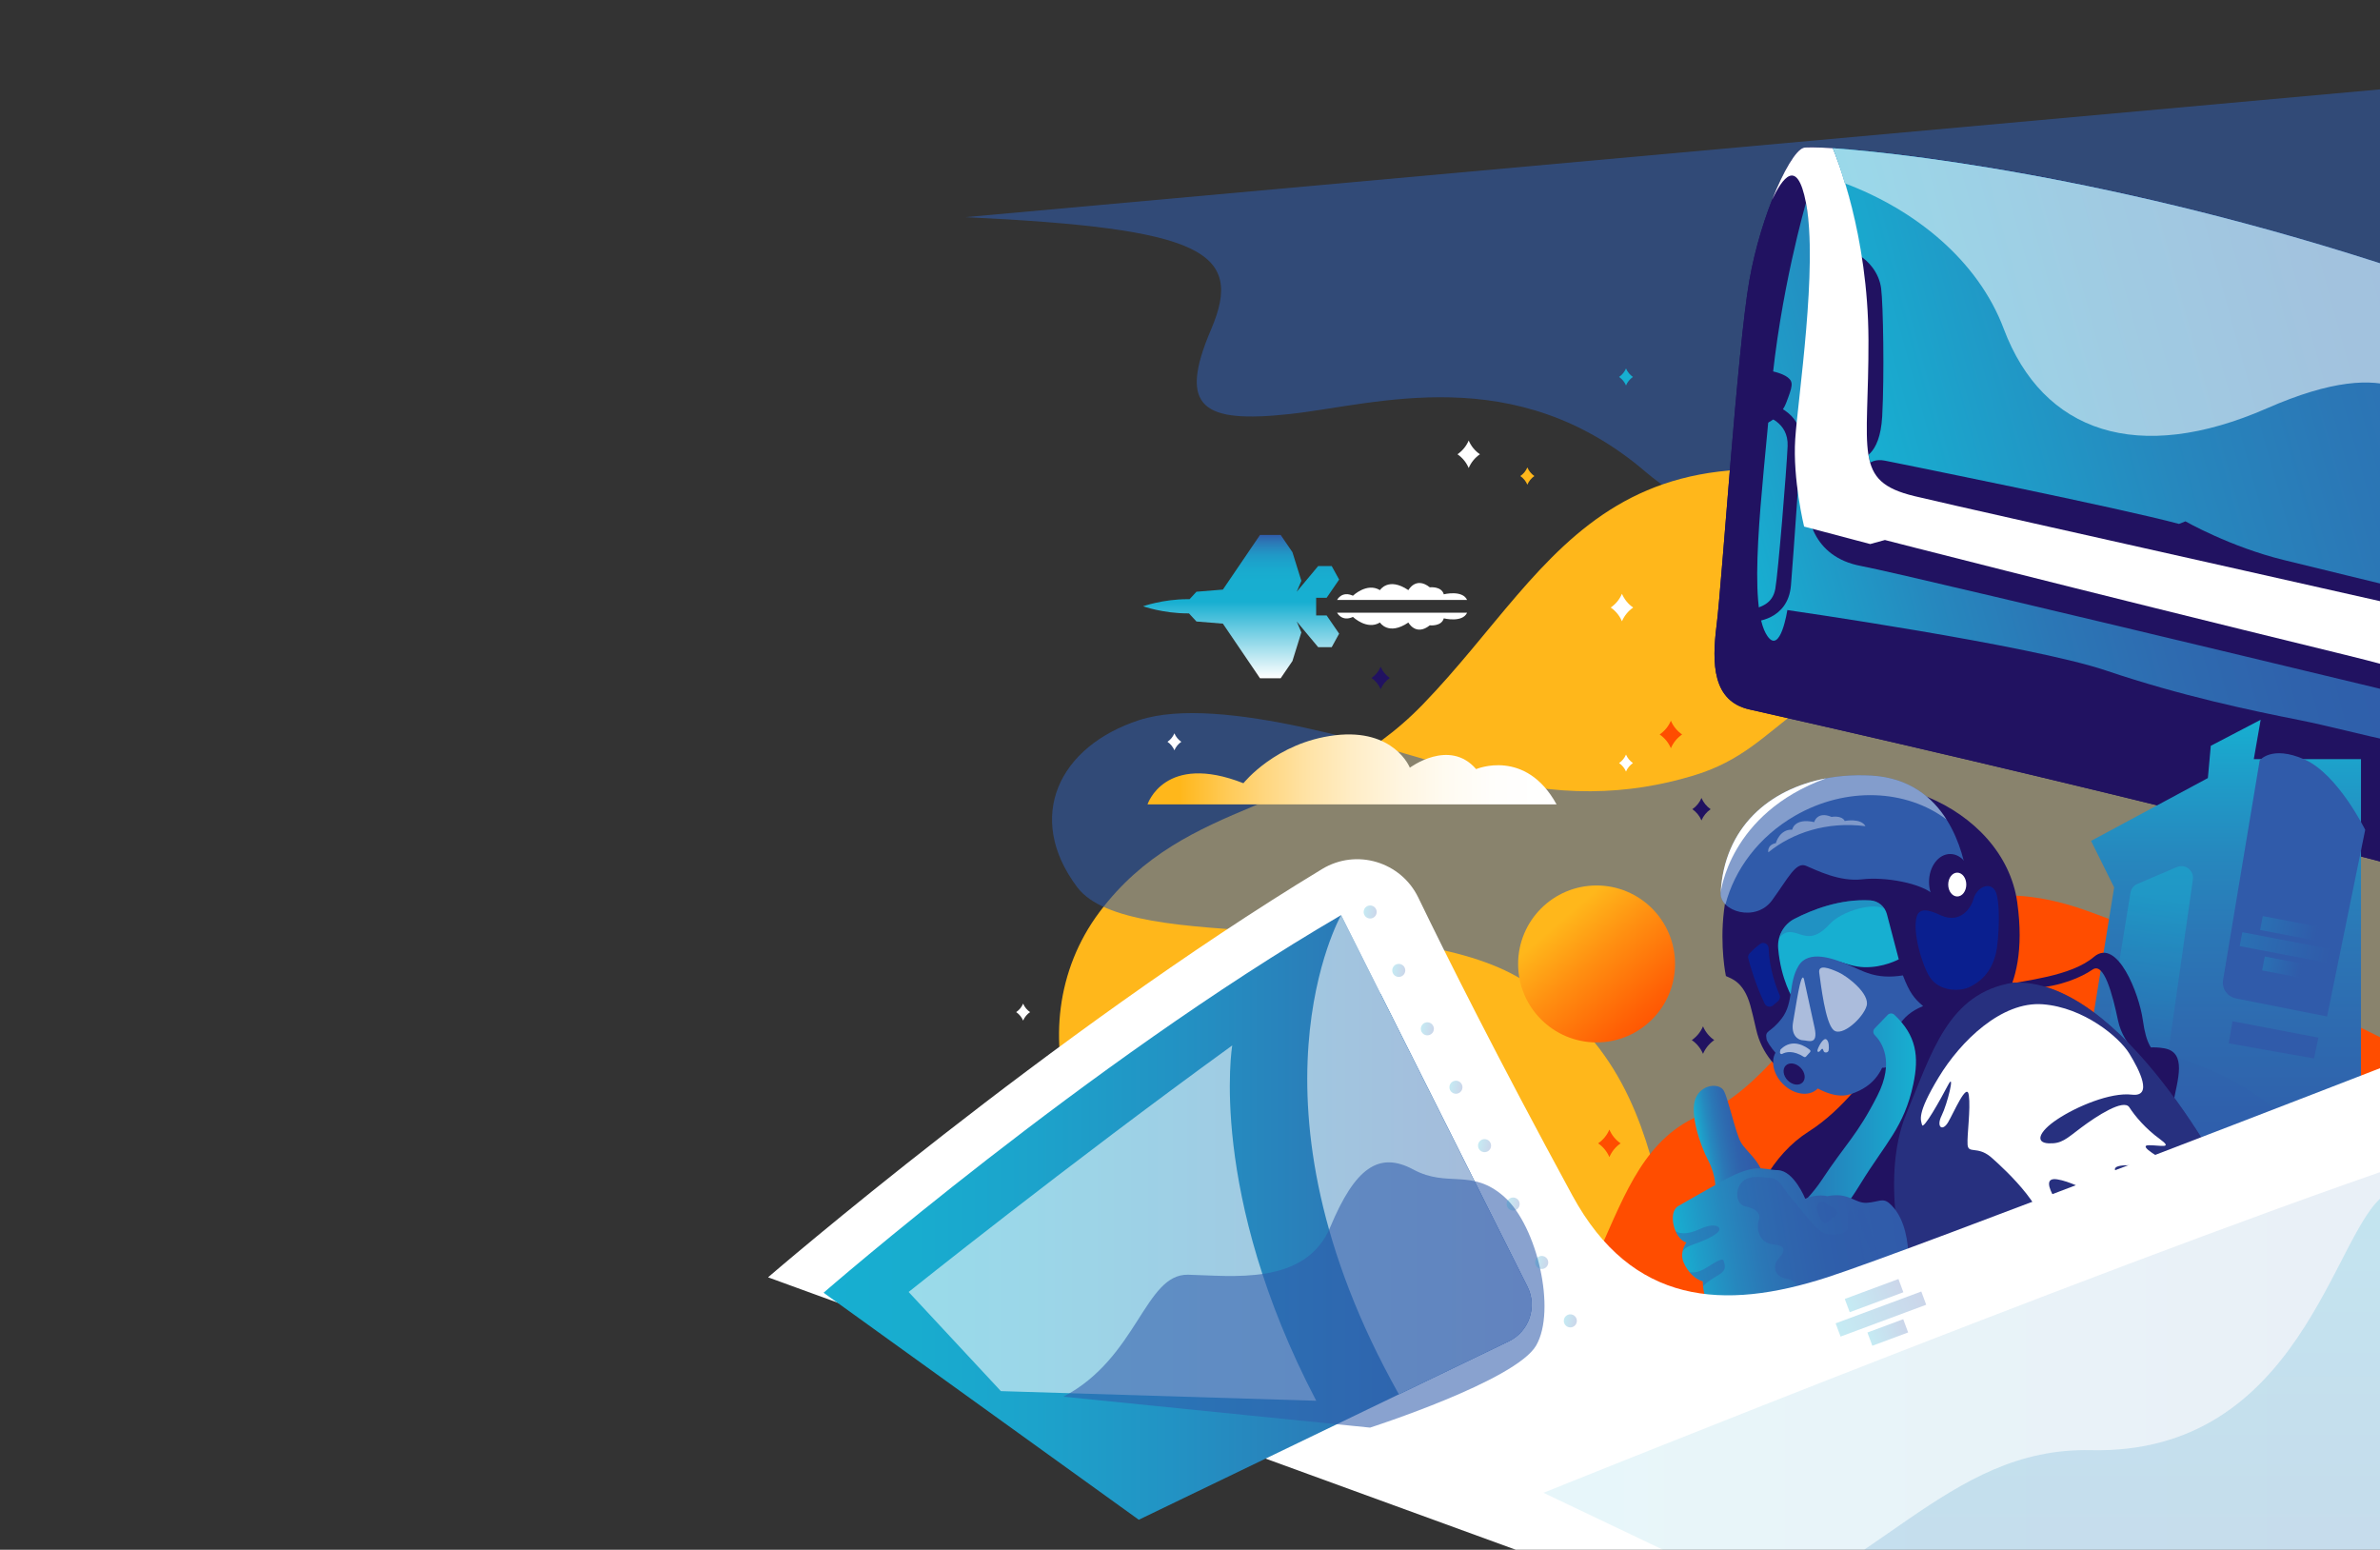 <?xml version="1.0" encoding="utf-8"?>
<!-- Generator: Adobe Illustrator 23.0.1, SVG Export Plug-In . SVG Version: 6.00 Build 0)  -->
<svg version="1.1" id="Layer_1" xmlns="http://www.w3.org/2000/svg" xmlns:xlink="http://www.w3.org/1999/xlink" x="0px" y="0px"
	 viewBox="0 0 1554 1011.81" style="enable-background:new 0 0 1554 1011.81;" xml:space="preserve">
<rect x="0" y="0" width="1554" height="1011.81" fill="#333333" stroke="none"/>
<style type="text/css">
	.st0{display:none;fill:url(#SVGID_1_);}
	.st1{opacity:0.57;fill:#305BAA;}
	.st2{fill:#FFB71B;}
	.st3{fill:url(#SVGID_2_);}
	.st4{fill:#FF4D00;}
	.st5{fill:#FFFFFF;}
	.st6{fill:#211261;}
	.st7{fill:url(#SVGID_3_);}
	.st8{fill:url(#SVGID_4_);}
	.st9{fill:url(#SVGID_5_);}
	.st10{opacity:0.56;fill:#FFFFFF;}
	.st11{fill:url(#SVGID_6_);}
	.st12{fill:#17AFD1;}
	.st13{fill:#305BAA;}
	.st14{opacity:0.5;fill:url(#SVGID_7_);}
	.st15{opacity:0.13;fill:#305BAA;}
	.st16{fill:#0A1F8F;}
	.st17{opacity:0.35;}
	.st18{opacity:0.59;fill:#FFFFFF;}
	.st19{opacity:0.4;}
	.st20{opacity:0.38;}
	.st21{fill:url(#SVGID_8_);}
	.st22{opacity:0.42;}
	.st23{fill:url(#SVGID_9_);}
	.st24{fill:url(#SVGID_10_);}
	.st25{opacity:0.42;fill:#305BAA;}
	.st26{fill:url(#SVGID_11_);}
	.st27{fill:url(#SVGID_12_);}
	.st28{opacity:0.1;fill:url(#SVGID_13_);}
	.st29{opacity:0.18;fill:url(#SVGID_14_);}
	.st30{fill:url(#SVGID_15_);}
	.st31{fill:url(#SVGID_16_);}
	.st32{opacity:0.25;}
	.st33{fill:url(#SVGID_17_);}
	.st34{fill:url(#SVGID_18_);}
	.st35{fill:url(#SVGID_19_);}
	.st36{fill:url(#SVGID_20_);}
	.st37{fill:url(#SVGID_21_);}
	.st38{fill:url(#SVGID_22_);}
	.st39{opacity:0.25;fill:url(#SVGID_23_);}
	.st40{opacity:0.25;fill:url(#SVGID_24_);}
	.st41{opacity:0.25;fill:url(#SVGID_25_);}
	.st42{opacity:0.25;fill:url(#SVGID_26_);}
	.st43{opacity:0.25;fill:url(#SVGID_27_);}
	.st44{opacity:0.25;fill:url(#SVGID_28_);}
	.st45{opacity:0.25;fill:url(#SVGID_29_);}
	.st46{opacity:0.25;fill:url(#SVGID_30_);}
</style>
<g>
	<linearGradient id="SVGID_1_" gradientUnits="userSpaceOnUse" x1="776.813" y1="1101.45" x2="776.813" y2="157.921">
		<stop  offset="0" style="stop-color:#17AFD1"/>
		<stop  offset="0.129" style="stop-color:#18ACCF"/>
		<stop  offset="0.297" style="stop-color:#1CA3CB"/>
		<stop  offset="0.488" style="stop-color:#2293C4"/>
		<stop  offset="0.696" style="stop-color:#2A7EB9"/>
		<stop  offset="0.915" style="stop-color:#2F66AD"/>
		<stop  offset="1" style="stop-color:#305BAA"/>
	</linearGradient>
	<path class="st0" d="M1496.81,157.92h-1440v666.1c0,0,712.2-89.17,1437.49,277.43L1496.81,157.92z"/>
	<path class="st1" d="M630.35,141.77c154.24,7.34,182.39,22.03,160.36,73.45s-4.9,61.21,51.41,55.09s146.89-35.5,232.58,37.95
		s473.73,194.63,543.51,48.96c69.77-145.67-52.64-299.91-52.64-299.91L630.35,141.77z"/>
	<path class="st2" d="M1053.83,976.84c-89.66-80.82-166.7-141.44-260.15-165.44s-132.6-140.18-75.77-215.95
		S859.39,531.82,929,459.92c91-94,123.57-211.76,369.83-120.83s335.92,250.05,335.92,250.05l-2.53,197.01l-214.69,170.49
		L1053.83,976.84z"/>
	<path class="st1" d="M1105.36,506.47c-41.66,12.5-88.4,14.97-144-1.43s-164.67-52.04-217.42-34.93
		c-52.75,17.11-74.85,63.44-40.63,109.07c34.22,45.62,212.41,12.21,290.85,60.59c126.28,77.89,62.51,215.89,160.63,260.21
		c81.91,36.99,401.84-49,488.81-38.31s-64.88-197.66-74.15-258.25c-9.27-60.59-110.49-230.26-258.77-196.75
		S1169.51,487.22,1105.36,506.47z"/>
	<linearGradient id="SVGID_2_" gradientUnits="userSpaceOnUse" x1="749.264" y1="502.318" x2="1016.338" y2="502.318">
		<stop  offset="0.079" style="stop-color:#FFB71B"/>
		<stop  offset="0.181" style="stop-color:#FFC850"/>
		<stop  offset="0.284" style="stop-color:#FFD67E"/>
		<stop  offset="0.391" style="stop-color:#FFE3A6"/>
		<stop  offset="0.501" style="stop-color:#FFEDC6"/>
		<stop  offset="0.613" style="stop-color:#FFF5DF"/>
		<stop  offset="0.731" style="stop-color:#FFFBF1"/>
		<stop  offset="0.855" style="stop-color:#FFFEFC"/>
		<stop  offset="1" style="stop-color:#FFFFFF"/>
	</linearGradient>
	<path class="st3" d="M1016.34,525.16H749.26c0,0,11.05-34.07,62.62-13.81c0,0,21.18-26.71,59.86-31.31
		c38.68-4.6,48.81,21.18,48.81,21.18s25.79-19.34,43.28,0.92C963.84,502.13,996.08,488.32,1016.34,525.16z"/>
	<path class="st4" d="M954.25,915.68c104.91-43.2,83.31-158.9,157.36-188.21c74.05-29.31,111.08-183.59,251.47-132.68
		s242.21,109.53,242.21,109.53L954.25,915.68z"/>
	<path class="st5" d="M957.92,391.67h-84.87c0,0,3.04-6.08,10.34-2.74c0,0,9.13-8.82,17.64-3.65c0,0,5.48-8.82,18.56,0
		c0,0,4.87-9.13,13.99-1.83c0,0,7.6-0.91,9.13,4.56C942.71,388.02,954.87,384.98,957.92,391.67z"/>
	<path class="st5" d="M957.92,400.04h-84.87c0,0,3.04,6.08,10.34,2.74c0,0,9.13,8.82,17.64,3.65c0,0,5.48,8.82,18.56,0
		c0,0,4.87,9.13,13.99,1.83c0,0,7.6,0.91,9.13-4.56C942.71,403.7,954.87,406.74,957.92,400.04z"/>
	<g>
		<g>
			<path class="st6" d="M1142.29,463.19c-24.01-5.43-24.71-29.54-21.41-55.36s13.61-181.19,21.36-224.82
				c7.75-43.64,26.74-84.13,35.42-86.51s191.27,8.76,426.98,92.51s537.95,285.19,537.95,285.19l-220.91,193.42
				C1921.67,667.63,1689.92,586.95,1142.29,463.19z"/>
			<path class="st6" d="M1221.27,321.89c-30.99-7.06-15.25-57.99-13.93-116.72c1.09-48.55-9.55-83.48-10.6-108.41
				c-12.96-0.88-17.46-0.7-19.08-0.26c-8.69,2.38-27.67,42.87-35.42,86.51c-7.75,43.64-18.06,199.01-21.36,224.82
				c-3.3,25.81-2.6,49.93,21.41,55.35c547.63,123.76,779.39,204.44,779.39,204.44l163.89-143.5
				c-71.75-19.61-187.6-52.42-340.57-88.24C1613.33,405.07,1252.26,328.95,1221.27,321.89z"/>
			
				<linearGradient id="SVGID_3_" gradientUnits="userSpaceOnUse" x1="627.576" y1="-195.899" x2="1470.573" y2="-195.899" gradientTransform="matrix(0.964 -0.265 0.265 0.964 699.351 771.9)">
				<stop  offset="0" style="stop-color:#17AFD1"/>
				<stop  offset="0.089" style="stop-color:#1E9EC9"/>
				<stop  offset="0.222" style="stop-color:#2688BE"/>
				<stop  offset="0.36" style="stop-color:#2B77B6"/>
				<stop  offset="0.502" style="stop-color:#2E6BB0"/>
				<stop  offset="0.651" style="stop-color:#2F62AC"/>
				<stop  offset="0.811" style="stop-color:#305DAA"/>
				<stop  offset="1" style="stop-color:#305BAA"/>
			</linearGradient>
			<path class="st7" d="M1604.64,189.02c-191.71-68.11-351.45-88.41-407.9-92.25c7.58,18.04,20.38,63.1,21.88,103.69
				c2.17,58.7-10.28,113.86,20.71,120.92c30.99,7.07,374,83.69,505.66,114.52c152.97,35.82,268.82,68.63,340.57,88.24l57.02-49.93
				C2142.59,474.21,1840.35,272.76,1604.64,189.02z"/>
			
				<linearGradient id="SVGID_4_" gradientUnits="userSpaceOnUse" x1="531.516" y1="-245.605" x2="1033.229" y2="-245.605" gradientTransform="matrix(0.964 -0.265 0.265 0.964 699.351 771.9)">
				<stop  offset="0" style="stop-color:#17AFD1"/>
				<stop  offset="0.089" style="stop-color:#1E9EC9"/>
				<stop  offset="0.222" style="stop-color:#2688BE"/>
				<stop  offset="0.36" style="stop-color:#2B77B6"/>
				<stop  offset="0.502" style="stop-color:#2E6BB0"/>
				<stop  offset="0.651" style="stop-color:#2F62AC"/>
				<stop  offset="0.811" style="stop-color:#305DAA"/>
				<stop  offset="1" style="stop-color:#305BAA"/>
			</linearGradient>
			<path class="st8" d="M1179.2,132.4c0,0-17.12,58.66-22.91,124.59c-5.79,65.93-15.63,139.21-2.23,158.35
				c8.53,12.19,12.97-17.05,12.97-17.05s158.82,22.86,208,39.46c49.18,16.61,94.31,26.02,127.23,32.56
				c32.93,6.54,90.62,23.92,126.52,22.38c35.9-1.54,57.94,6.94,57.94,6.94l4.72-16.86c0,0-444.56-107.41-476.26-113.24
				c-31.7-5.84-37.18-33.39-34.39-49.72C1183.57,303.47,1189.46,188.74,1179.2,132.4z"/>
			<path class="st6" d="M1144.92,405.86c0,0,22.58-0.51,24.47-23.75c1.89-23.24,6.08-83.25,6.16-90.5
				c0.08-7.25,2.07-20.7-20.83-28.88l-2.21,8.87c0,0,15.42,3.52,14.7,19.72c-0.72,16.2-6.21,82.77-8.03,93.08
				c-1.82,10.31-10.11,12.07-16.36,13.78L1144.92,405.86z"/>
			<path class="st6" d="M1150.11,277.94c0,0,11.87-3.77,16.09-14.74c4.22-10.97,5-13.76,1.07-16.82
				c-3.93-3.05-12.06-4.44-12.06-4.44L1150.11,277.94z"/>
			<path class="st6" d="M1214.86,299.42c0,0,12.66-0.89,14.11-27.62c1.45-26.73,0.64-72.98-0.69-83.46
				c-1.33-10.48-8.63-18.29-14.14-21.42c-5.51-3.14-10.8,24.65-10.8,24.65l-1.1,52.45L1214.86,299.42z"/>
			<path class="st6" d="M1215.93,308.94c0,0,2.78-10.57,14.79-8.19c12.01,2.38,154.12,31.05,192.04,41.3l4.19-1.67
				c0,0,29.37,16.73,64.23,25.24c34.86,8.51,174.92,42.9,192.27,45.88c17.34,2.99,60.65-4.76,84.11-3.96s50.33,14.08,50.33,14.08
				l1.84,6.72c0,0,65.32,19.78,99.22,28.55c33.9,8.77,45.27,20.11,57.33,24.55l6.59-2.32c0,0,10.88,5.79,25.13,10.66
				s117.84,39.96,141.99,39.54s-0.99,32.03-0.99,32.03l-184.08-33.89l-740.27-180.66L1215.93,308.94z"/>
			<path class="st5" d="M1766,440.75c-150.76-35.17-475.56-107.07-516.01-116.85c-40.44-9.78-29.71-28.62-29.99-102.08
				c-0.26-68.72-20.64-118.87-23.27-125.06c-11.03-0.68-17.6-0.67-19.08-0.26c-4.89,1.34-13.05,14.77-20.63,34.04
				c6.72-14.19,16.39-28.14,22.17,1.86c7.96,41.29-5.28,127.9-7.01,154.21c-1.73,26.31,5.79,57.18,5.79,57.18l43.16,11.41l9.61-2.64
				c0,0,113.98,29.44,300.84,75.05c144.99,35.39,378.92,125.7,476.46,164.39l77.26-67.64C1996.58,499.76,1860.36,462.76,1766,440.75
				z"/>
		</g>
		<g>
			
				<linearGradient id="SVGID_5_" gradientUnits="userSpaceOnUse" x1="627.576" y1="-282.578" x2="1470.573" y2="-282.578" gradientTransform="matrix(0.964 -0.265 0.265 0.964 699.351 771.9)">
				<stop  offset="0" style="stop-color:#17AFD1"/>
				<stop  offset="0.089" style="stop-color:#1E9EC9"/>
				<stop  offset="0.222" style="stop-color:#2688BE"/>
				<stop  offset="0.36" style="stop-color:#2B77B6"/>
				<stop  offset="0.502" style="stop-color:#2E6BB0"/>
				<stop  offset="0.651" style="stop-color:#2F62AC"/>
				<stop  offset="0.811" style="stop-color:#305DAA"/>
				<stop  offset="1" style="stop-color:#305BAA"/>
			</linearGradient>
			<path class="st9" d="M1308.32,214.65c25.52,67.86,87.7,88.81,172,51.87c84.3-36.94,103.64-4.24,115.94,15.42
				c12.3,19.66,55.11,53.98,100.74,10.37c45.62-43.61,112.52,7.14,147.35,45.96c29.06,32.39,98.62,72.09,119.53,25.84
				c-105.3-61.07-240.68-132.97-359.24-175.09c-191.71-68.11-351.45-88.41-407.9-92.25c2.29,5.46,5.06,13.41,7.86,22.94
				C1250.41,136.91,1291.51,169.95,1308.32,214.65z"/>
			<path class="st10" d="M1308.32,214.65c25.52,67.86,87.7,88.81,172,51.87c84.3-36.94,103.64-4.24,115.94,15.42
				c12.3,19.66,55.11,53.98,100.74,10.37c45.62-43.61,112.52,7.14,147.35,45.96c29.06,32.39,98.62,72.09,119.53,25.84
				c-105.3-61.07-240.68-132.97-359.24-175.09c-191.71-68.11-351.45-88.41-407.9-92.25c2.29,5.46,5.06,13.41,7.86,22.94
				C1250.41,136.91,1291.51,169.95,1308.32,214.65z"/>
		</g>
	</g>
	<linearGradient id="SVGID_6_" gradientUnits="userSpaceOnUse" x1="1438.019" y1="469.916" x2="1438.019" y2="862.992">
		<stop  offset="0" style="stop-color:#17AFD1"/>
		<stop  offset="0.089" style="stop-color:#1E9EC9"/>
		<stop  offset="0.222" style="stop-color:#2688BE"/>
		<stop  offset="0.36" style="stop-color:#2B77B6"/>
		<stop  offset="0.502" style="stop-color:#2E6BB0"/>
		<stop  offset="0.651" style="stop-color:#2F62AC"/>
		<stop  offset="0.811" style="stop-color:#305DAA"/>
		<stop  offset="1" style="stop-color:#305BAA"/>
	</linearGradient>
	<polygon class="st11" points="1334.45,862.99 1380.41,579.38 1365.35,549 1441.61,507.98 1443.52,486.92 1476.08,469.92 
		1471.6,495.62 1541.59,495.62 1541.59,774.08 	"/>
	<path class="st5" d="M958.97,305.56c-1.54-3.65-4.11-6.76-7.33-8.98c3.22-2.22,5.79-5.33,7.33-8.98c1.54,3.65,4.11,6.76,7.33,8.98
		C963.08,298.8,960.52,301.91,958.97,305.56z"/>
	<path class="st5" d="M1059.04,405.63c-1.54-3.65-4.11-6.76-7.33-8.98c3.22-2.22,5.79-5.33,7.33-8.98c1.54,3.65,4.11,6.76,7.33,8.98
		C1063.15,398.87,1060.59,401.98,1059.04,405.63z"/>
	<path class="st6" d="M901.48,449.96c-1.26-2.97-3.35-5.51-5.97-7.32c2.63-1.81,4.72-4.34,5.97-7.32c1.26,2.97,3.35,5.51,5.97,7.32
		C904.83,444.46,902.74,446.99,901.48,449.96z"/>
	<path class="st6" d="M1110.97,535.63c-1.26-2.97-3.35-5.51-5.97-7.32c2.63-1.81,4.72-4.34,5.97-7.32c1.26,2.97,3.35,5.51,5.97,7.32
		C1114.31,530.12,1112.22,532.65,1110.97,535.63z"/>
	<path class="st2" d="M997.27,316.43c-0.97-2.29-2.57-4.23-4.59-5.63c2.02-1.39,3.63-3.34,4.59-5.63c0.97,2.29,2.57,4.23,4.59,5.63
		C999.84,312.2,998.24,314.15,997.27,316.43z"/>
	<path class="st6" d="M1111.97,688.04c-1.54-3.65-4.11-6.76-7.33-8.98c3.22-2.22,5.79-5.33,7.33-8.98c1.54,3.65,4.11,6.76,7.33,8.98
		C1116.08,681.28,1113.51,684.39,1111.97,688.04z"/>
	<path class="st5" d="M668.04,666.32c-0.95-2.25-2.53-4.17-4.52-5.54c1.99-1.37,3.57-3.29,4.52-5.54c0.95,2.25,2.53,4.17,4.52,5.54
		C670.58,662.16,669,664.07,668.04,666.32z"/>
	<path class="st5" d="M766.81,489.85c-0.95-2.25-2.53-4.17-4.52-5.54c1.99-1.37,3.57-3.29,4.52-5.54c0.95,2.25,2.53,4.17,4.52,5.54
		C769.34,485.69,767.76,487.6,766.81,489.85z"/>
	<path class="st5" d="M1061.69,503.73c-0.95-2.25-2.53-4.17-4.52-5.54c1.99-1.37,3.57-3.29,4.52-5.54c0.95,2.25,2.53,4.17,4.52,5.54
		C1064.23,499.56,1062.64,501.48,1061.69,503.73z"/>
	<path class="st12" d="M1061.69,251.64c-0.95-2.25-2.53-4.17-4.52-5.54c1.99-1.37,3.57-3.29,4.52-5.54
		c0.95,2.25,2.53,4.17,4.52,5.54C1064.23,247.47,1062.64,249.38,1061.69,251.64z"/>
	<path class="st13" d="M1519.45,663.66l-59.6-11.84c-5.56-1.1-9.24-6.43-8.31-12.02l23.89-143.3c0,0,7.66-10.21,29.35-0.64
		c21.69,9.57,39.56,45.94,39.56,45.94L1519.45,663.66z"/>
	<polygon class="st13" points="1457.7,666.74 1513.77,677.46 1510.88,691.06 1455.22,681.17 	"/>
	<linearGradient id="SVGID_7_" gradientUnits="userSpaceOnUse" x1="1412.082" y1="587.867" x2="1389.293" y2="720.638">
		<stop  offset="0" style="stop-color:#17AFD1"/>
		<stop  offset="1" style="stop-color:#305BAA"/>
	</linearGradient>
	<path class="st14" d="M1395.57,577.1l25.74-11c5.45-2.33,11.35,2.19,10.51,8.06l-21.79,153.17l-41.99-2.87l23.02-141.59
		C1391.47,580.3,1393.18,578.12,1395.57,577.1z"/>
	<path class="st15" d="M1365.02,684.74c54.52-5.26,108.81,24.83,131.53,49.82l-69.16,11.53L1365.02,684.74z"/>
	<path class="st6" d="M1456.32,775.47c0,0-71.2-140.7-144.27-133.76c-73.07,6.94-84.31,67.38-131.15,97.1
		c-46.84,29.72-61.83,113.94-23.42,166.46C1195.88,957.78,1456.32,775.47,1456.32,775.47z"/>
	<path class="st6" d="M1216.48,705.74c-28.63,13.94-62.76-2.46-69.78-33.52c-1.55-6.84-2.92-12.57-3.9-16.01
		c-4.41-15.45-12.36-17.21-15.89-18.98c0,0-16.33-76.36,38.84-111.67s142.56,0.44,151.39,63.56c8.83,63.12-22.51,78.56-22.51,78.56
		L1216.48,705.74z"/>
	<path class="st12" d="M1171.73,599.86c11.16-5.75,29.63-13.13,49.39-12.02c5.2,0.29,9.6,3.94,10.92,8.98l7.74,29.5
		c0,0-10.25,5.61-22.77,5.13c-12.53-0.48-17.47-7.21-28.4-2.58c-11.95,5.06-10.15,20.41-17.86,23.3c0,0-7.97-12.42-9.71-32.94
		C1160.36,611.19,1164.58,603.54,1171.73,599.86z"/>
	<path class="st13" d="M1123.5,582.91c-0.64,12.16,22.93,19.4,33.51,4.94s15.52-25.4,22.22-22.58c6.7,2.82,21.87,10.58,36.69,8.82
		s38.8,2.47,46.92,10.23c8.11,7.76,23.63,2.47,21.52-11.64c-2.12-14.11-12.35-63.5-62.44-66.32
		C1171.83,503.54,1126.32,529.29,1123.5,582.91z"/>
	<path class="st16" d="M1149.14,616.35c-2.26,1.73-4.8,3.9-6.86,6.21c-0.78,0.88-1.06,2.09-0.76,3.22
		c1.21,4.58,4.82,17.31,10.7,29.5c1,2.07,3.69,2.63,5.44,1.14l3.34-2.84c1.19-1.01,1.57-2.66,0.95-4.09
		c-2.12-4.83-6.61-16.58-7.17-30.5C1154.66,616.16,1151.39,614.62,1149.14,616.35z"/>
	<path class="st13" d="M1167.55,689.36l-8.38,9.39c0,0,6.09,11.17,20.05,14.47l8.12-9.64L1167.55,689.36z"/>
	<g class="st17">
		<path class="st13" d="M1175.05,609.93c6.46,2.24,11.56,2.11,20.01-6.96c7.65-8.22,28.6-14.21,35.56-9.46
			c-2.02-3.26-5.52-5.45-9.49-5.67c-19.76-1.1-38.23,6.27-49.39,12.02c-5.06,2.61-8.64,7.2-10.07,12.5
			C1165.59,607.55,1169.18,607.9,1175.05,609.93z"/>
	</g>
	<path class="st16" d="M1251.51,598.39c-2.98,10.26,3.71,32.18,8.51,39.53c6.23,9.56,19.78,9.6,26.19,6.4
		c6.41-3.2,13.91-8.89,17.02-21.98c2.08-8.73,3.18-34.96-0.58-40.95c-3.76-5.99-11.94-1.97-14.03,5.41
		c-2.09,7.39-9.37,15.84-20.8,11.03C1263.69,596.1,1253.73,590.73,1251.51,598.39z"/>
	<path class="st13" d="M1174.41,630.48c-6.81,11.07-3.11,23.99-10.91,34.26c-7.81,10.27-11.27,7.35-10.04,13.71
		c1.23,6.37,33.64,42.63,54.45,36.03c34.97-11.09,16.14-45.04,47.77-57.62c-5.82-4.98-8.79-8.57-13.19-20.04
		c-18.13,2.85-25.84-2.88-36.44-7.26C1196.88,625.77,1180.9,619.92,1174.41,630.48z"/>
	<path class="st18" d="M1187.86,635.15c1.09,7.6,3.94,32.59,9.34,37.36s19.3-7.89,21.59-15.78c2.28-7.89-12.45-19.3-18.47-22
		C1194.29,632.04,1187.03,629.34,1187.86,635.15z"/>
	<g class="st19">
		<path class="st5" d="M1171.99,532.61c33.5-19.34,72.79-17.25,98.98,2.43c-9.1-14.37-24.15-27.28-49.05-28.68
			c-50.09-2.82-95.6,22.93-98.42,76.55c-0.15,2.88,1.07,5.48,3.13,7.58C1132.56,567.65,1148.4,546.23,1171.99,532.61z"/>
	</g>
	<g class="st20">
		<path class="st5" d="M1218.04,539.4c-24.87-3.24-47.55,4.17-63.43,17.06c-0.01,0.06-1.08-4.8,4.98-6.03
			c-0.15,0.09,2.33-9.11,10.65-8.76c-0.13,0.22,1.16-7.88,14.35-4.93c-0.11,0.11,1.83-7.42,11.36-3.37
			c-0.06-0.06,6.61-1.27,8.59,2.68C1204.38,535.89,1215.16,533.98,1218.04,539.4z"/>
	</g>
	<path class="st18" d="M1177.82,638.99c0,0,3.99,18.23,6.99,31.96c2.6,11.9-4.49,8.24-7.49,8.24c-3,0-8.24-3-6.49-12.23
		C1172.57,657.71,1175.82,633.49,1177.82,638.99z"/>
	<path class="st5" d="M1356.61,679.78l-7.3-2.84l-0.99-5.08l-6.74-1.98l-1.11-5.71l-13.39,2.6l-13.39,2.6l1.11,5.71l-5.5,4.36
		l0.99,5.08l-5.7,5.37c-0.81,8.06,6.99,17.27,16.7,20.14c12.43,3.68,15.37,5.92,15.37,5.92s1.89-3.18,12.03-11.25
		C1356.6,698.41,1360.38,686.95,1356.61,679.78z"/>
	<ellipse class="st6" cx="1273.37" cy="575.78" rx="13.83" ry="18.22"/>
	<ellipse class="st5" cx="1277.97" cy="577.51" rx="5.9" ry="7.78"/>
	
		<ellipse transform="matrix(0.712 -0.702 0.702 0.712 -151.868 1025.259)" class="st13" cx="1174.04" cy="697.78" rx="13.83" ry="18.22"/>
	
		<ellipse transform="matrix(0.712 -0.702 0.702 0.712 -154.888 1024.507)" class="st6" cx="1171.61" cy="701.09" rx="5.9" ry="7.78"/>
	
		<ellipse transform="matrix(0.07 -0.998 0.998 0.07 465.494 1858.518)" class="st13" cx="1229.63" cy="679.58" rx="18.22" ry="13.83"/>
	<linearGradient id="SVGID_8_" gradientUnits="userSpaceOnUse" x1="1130.185" y1="762.601" x2="1251.037" y2="762.601">
		<stop  offset="0.079" style="stop-color:#305BAA"/>
		<stop  offset="1" style="stop-color:#17AFD1"/>
	</linearGradient>
	<path class="st21" d="M1224.04,671.42c-1.16,1.21-1.18,3.13,0.01,4.32c4.52,4.53,13.24,17.1,1.77,39.63
		c-13.16,25.85-20.56,31.17-36.33,55.05c-21.11,31.96-69.68,52.72-57.32,93.11l21.42-6.09c0,0-1.08-27.89,29.43-49.04
		c14.75-10.23,22.63-20.64,31.8-35.57c16.28-26.53,28.4-36.86,34.43-64.93c3.87-18.03,2.16-31.81-12.38-45.4
		c-1.23-1.15-3.18-1.09-4.35,0.13L1224.04,671.42z"/>
	<path class="st18" d="M1162.45,685.61l-0.24,1.32c-0.16,0.85,0.73,1.53,1.49,1.12c2.45-1.31,7.19-2.42,14.15,1.96
		c0.43,0.27,0.99,0.21,1.34-0.17l2.65-2.89c0.4-0.44,0.36-1.13-0.11-1.51c-2.66-2.15-11.26-7.95-18.97-0.41
		C1162.6,685.19,1162.49,685.4,1162.45,685.61z"/>
	<path class="st18" d="M1186.77,685.37c0.8-2.68,3.89-8.07,5.76-6.77s1.73,5.62,1.44,7.21s-2.88,1.87-3.31,0.29
		c-0.43-1.59-0.86-1.87-2.02-0.29S1186.33,686.81,1186.77,685.37z"/>
	<g>
		<path class="st5" d="M1192.25,508.18c-37.16,6.99-66.5,32.02-68.75,74.73C1123.5,582.91,1128.92,531.13,1192.25,508.18z"/>
	</g>
	<path class="st6" d="M1305.82,643.64c16.17-3.7,46.19-6,61.43-18.94c15.24-12.93,29.56,24.48,31.87,41.11
		c2.31,16.63,6,19.86,11.55,24.94l-8.78,2.31c0,0-15.24-9.24-18.94-26.79c-3.7-17.55-9.24-38.34-16.63-33.26
		c-7.39,5.08-21.25,11.09-37.88,12.01C1311.83,645.95,1305.82,643.64,1305.82,643.64z"/>
	<path class="st6" d="M1393.47,688.49c0,0,4.1-6.66,19.47-4.1c15.37,2.56,8.71,21.01,6.15,35.36c-2.56,14.35-13.83-4.61-13.83-4.61
		L1393.47,688.49z"/>
	<g class="st22">
		<path class="st13" d="M1244.84,726.86c-18.85,44.97,1.09,109.05,1.09,109.05l209.29-62.54c-9.05-17.17-73.67-135-140.57-131.83
			C1271.93,648.23,1261.4,687.36,1244.84,726.86z"/>
	</g>
	<path class="st5" d="M1299.57,755.12c0,0,34.66,29.29,34.24,46.62c-0.41,17.33,25.17,8.25,21.04,0.83
		c-4.13-7.43-27.23-35.07-11.55-32.59s40.43,20.63,49.92,19.8c9.49-0.83-4.13-17.74-10.73-23.93c-6.6-6.19,9.08-5.78,21.87-3.71
		s26.82,4.95,16.5-0.41c-10.31-5.36-25.58-14.03-17.74-14.03c7.84,0,16.09,2.48,7.01-4.13c-9.08-6.6-16.09-14.85-19.8-20.63
		c-3.71-5.78-21.45,5.78-31.36,13.2c-9.9,7.43-12.79,10.73-21.45,10.31s-6.6-7.43,5.78-15.68c12.38-8.25,34.66-17.74,48.68-16.09
		c14.03,1.65,4.95-16.09-1.65-26.82c-6.6-10.73-29.71-30.12-56.52-32.18s-53.63,23.93-68.07,47.86
		c-14.44,23.93-11.55,27.64-10.73,30.94c0.83,3.3,11.96-16.5,16.92-25.99c4.95-9.49-0.41,12.38-4.13,19.8
		c-3.71,7.43,0.41,10.73,4.13,4.54c3.71-6.19,12.38-26.82,13.61-17.74c1.24,9.08-1.24,25.99-0.83,32.18
		C1285.13,753.47,1290.91,748.11,1299.57,755.12z"/>
	<g>
		<g>
			
				<linearGradient id="SVGID_9_" gradientUnits="userSpaceOnUse" x1="693.114" y1="382.48" x2="731.149" y2="382.48" gradientTransform="matrix(0.985 -0.171 0.171 0.985 360.755 487.827)">
				<stop  offset="0" style="stop-color:#17AFD1"/>
				<stop  offset="0.089" style="stop-color:#1E9EC9"/>
				<stop  offset="0.222" style="stop-color:#2688BE"/>
				<stop  offset="0.36" style="stop-color:#2B77B6"/>
				<stop  offset="0.502" style="stop-color:#2E6BB0"/>
				<stop  offset="0.651" style="stop-color:#2F62AC"/>
				<stop  offset="0.811" style="stop-color:#305DAA"/>
				<stop  offset="1" style="stop-color:#305BAA"/>
			</linearGradient>
			<path class="st23" d="M1120.03,777.34c0,0,0.96-8.96-4.68-19.71c-5.64-10.75-12.08-30.98-8.28-40.44
				c3.8-9.45,15.4-10.21,18.35-5.28c2.95,4.93,7.79,27.96,11.36,34.04c3.57,6.08,12.01,11.31,14.73,22.15
				C1154.22,778.94,1120.03,777.34,1120.03,777.34z"/>
		</g>
		
			<linearGradient id="SVGID_10_" gradientUnits="userSpaceOnUse" x1="667.805" y1="464.91" x2="816.313" y2="464.91" gradientTransform="matrix(0.985 -0.171 0.171 0.985 360.755 487.827)">
			<stop  offset="0" style="stop-color:#17AFD1"/>
			<stop  offset="0.089" style="stop-color:#1E9EC9"/>
			<stop  offset="0.222" style="stop-color:#2688BE"/>
			<stop  offset="0.36" style="stop-color:#2B77B6"/>
			<stop  offset="0.502" style="stop-color:#2E6BB0"/>
			<stop  offset="0.651" style="stop-color:#2F62AC"/>
			<stop  offset="0.811" style="stop-color:#305DAA"/>
			<stop  offset="1" style="stop-color:#305BAA"/>
		</linearGradient>
		<path class="st24" d="M1120.2,773.54c0,0-17.16,9.68-24.39,13.87c-7.23,4.19-2.5,21.79,5.38,23.77c0,0-4.77,6.27-1.95,12.9
			s7.81,11.21,12.63,12.46c0,0-0.21,8.41,3.35,14.49c3.57,6.08,10.74,4,10.74,4s-2.11,9.58,2.13,14.7
			c4.24,5.13,9.42,8.41,28.21-1.55c0,0,12.21,0.39,22.6,2.36c10.39,1.96,15.04-2.61,15.04-2.61s12.99,4.86,22,3.72
			c9.01-1.15,21.17-8.28,26.3-22.16c5.13-13.87,7.8-49.67-8.57-63.84c-4.43-3.84-6.86-0.9-14.72-0.37
			c-7.86,0.53-11.72-7.18-25.87-4.3c0,0-6.19-1.86-14.37,1.66c0,0-7.38-18.4-17.9-18.67S1146.42,758.1,1120.2,773.54z"/>
		<path class="st25" d="M1188.72,784.67c-4.36,1.33-2.32,8.36,0.9,12.41s4.81-1.25,8.66-3.18c3.85-1.93-0.99-5.69-3.71-6.89
			C1191.85,785.8,1191.9,783.7,1188.72,784.67z"/>
		<g class="st22">
			<path class="st13" d="M1193.97,867.93c0,0,12.99,4.86,22,3.72s21.17-8.28,26.3-22.16c2.09-5.66,3.77-14.96,3.92-24.96
				c-4.78,1.71-12.96,3.79-16.31-0.53c-4.86-6.27-10.99-29.5-12.91-33.35c-1.93-3.85-4.63-2.55-3.43,4.36
				c1.2,6.91,8.28,21.17,8.94,27.34c0.65,6.17-4.44,5.8-5.16-0.78c-0.72-6.57-5.47-26.69-8.21-30.4c-2.74-3.71-2.95,4.7-2.58,9.24
				s-5.99,6.48-13.33,5.25c-7.33-1.24-16.04-15.22-22.74-22.43c-6.7-7.21-8.04-14.94-16.71-14.27c0,0-10.87-2.3-15.92,2.35
				c-5.06,4.65-4.92,15.09,2.01,16.4c6.93,1.31,10.07,4.95,8.6,8.56c-1.47,3.6-1.52,15.34,9.95,16.28
				c11.47,0.94,3.51,8.18,1.84,10.57c-1.68,2.39-3.25,10.2,6.66,11.82c9.91,1.63,8.64,13.57,1.46,15.66
				c-7.18,2.08-12.11,14.67,0.6,17.9c1,0.25,2.03,0.58,3.08,0.96c2.29,0.29,4.64,0.64,6.91,1.07
				C1189.32,872.5,1193.97,867.93,1193.97,867.93z"/>
			<path class="st13" d="M1109.95,810.91c5.89-2.28,13.19-6.06,12.76-8.5c-0.42-2.44-4.84-3.77-13.36,0.23
				c-6.28,2.94-12.09,3.29-15.25,1.19c1.6,3.63,4.13,6.6,7.1,7.34c0,0-1.79,2.36-2.53,5.71
				C1100.69,813.73,1105.25,812.73,1109.95,810.91z"/>
			<path class="st13" d="M1125.49,823.29c-0.35-2.03-3.46-0.65-10.62,3.94c-5.02,3.22-8.42,3.89-11.72,3.29
				c2.59,3.11,5.69,5.23,8.73,6.02c0,0-0.03,1.31,0.15,3.25c2.45-2.91,6.44-5.16,10.41-7.6
				C1128.11,828.7,1125.85,825.32,1125.49,823.29z"/>
			<path class="st13" d="M1133.67,848.67c-2.38,1.4-8.8,4.78-14.54,5.9c3.33,1.47,6.85,0.46,6.85,0.46s-0.29,1.31-0.44,3.23
				c3.79-1.49,7.44-2.66,9.86-4.44C1138.37,851.62,1136.71,846.88,1133.67,848.67z"/>
			<path class="st13" d="M1145.79,865.41c-6.49,2.38-15.02,2.53-19.52,0.8c0.41,1.28,1,2.49,1.85,3.52
				c4.24,5.13,9.42,8.41,28.21-1.55c0,0,0.61,0.02,1.66,0.07C1156.9,863.67,1153.96,862.41,1145.79,865.41z"/>
		</g>
	</g>
	<g>
		<path class="st5" d="M1559.69,695.21c0,0-309.89,120.36-366.6,138.72c-67.38,21.8-127.44,18.28-166.46-53.5
			c-49.13-90.39-81.71-155.41-100.54-194.38c-11.35-23.5-40.46-32.22-62.79-18.7c-176.8,107.03-361.81,266.58-361.81,266.58
			l1044.33,380.48l67.38-251.67L1559.69,695.21z"/>
		<linearGradient id="SVGID_11_" gradientUnits="userSpaceOnUse" x1="537.746" y1="794.855" x2="1000.11" y2="794.855">
			<stop  offset="0" style="stop-color:#17AFD1"/>
			<stop  offset="0.129" style="stop-color:#18ACCF"/>
			<stop  offset="0.297" style="stop-color:#1CA3CB"/>
			<stop  offset="0.488" style="stop-color:#2293C4"/>
			<stop  offset="0.696" style="stop-color:#2A7EB9"/>
			<stop  offset="0.915" style="stop-color:#2F66AD"/>
			<stop  offset="1" style="stop-color:#305BAA"/>
		</linearGradient>
		<path class="st26" d="M537.75,844c0,0,172.02-149.75,337.9-246.52l121.64,242.47c6.64,13.24,1.15,29.36-12.19,35.79L743.56,992.22
			L537.75,844z"/>
		<g>
			<linearGradient id="SVGID_12_" gradientUnits="userSpaceOnUse" x1="537.746" y1="769.7" x2="1000.11" y2="769.7">
				<stop  offset="0" style="stop-color:#17AFD1"/>
				<stop  offset="0.129" style="stop-color:#18ACCF"/>
				<stop  offset="0.297" style="stop-color:#1CA3CB"/>
				<stop  offset="0.488" style="stop-color:#2293C4"/>
				<stop  offset="0.696" style="stop-color:#2A7EB9"/>
				<stop  offset="0.915" style="stop-color:#2F66AD"/>
				<stop  offset="1" style="stop-color:#305BAA"/>
			</linearGradient>
			<path class="st27" d="M997.29,839.95l-95.81-190.97l-42.09-19.91c0,0-64.85,96.66,53.99,281.25l71.71-34.58
				C998.44,869.31,1003.93,853.2,997.29,839.95z"/>
			<path class="st10" d="M997.29,839.95L875.65,597.49l0,0c0,0-69.37,122.27,37.74,312.84l71.71-34.58
				C998.44,869.31,1003.93,853.2,997.29,839.95z"/>
		</g>
		<path class="st10" d="M593.27,843.5c0,0,103.41-82.73,211.31-160.96c0,0-16.19,96.21,54.85,231.99l-205.91-6.29L593.27,843.5z"/>
		<linearGradient id="SVGID_13_" gradientUnits="userSpaceOnUse" x1="1007.805" y1="962.735" x2="1668.685" y2="962.735">
			<stop  offset="0" style="stop-color:#17AFD1"/>
			<stop  offset="1" style="stop-color:#305BAA"/>
		</linearGradient>
		<path class="st28" d="M1007.81,974.62c0,0,420.44-169.76,601.43-227.89l59.45,363.3l-232.51,68.7L1007.81,974.62z"/>
		<linearGradient id="SVGID_14_" gradientUnits="userSpaceOnUse" x1="1407.001" y1="776.231" x2="1407.001" y2="1180.923">
			<stop  offset="0" style="stop-color:#17AFD1"/>
			<stop  offset="1" style="stop-color:#305BAA"/>
		</linearGradient>
		<path class="st29" d="M1111.27,1066.23c114.69-36.38,159.26-121.55,253.9-119.44c137.05,3.06,158.33-142.64,191.55-166.37
			c33.22-23.73,95.4,59.9,135.74,85.21c40.34,25.31-51.24,215.63-51.24,215.63s-41.13,72.77-45.09,75.14
			c-3.95,2.37-121.81,24.52-121.81,24.52L1111.27,1066.23z"/>
		<path class="st1" d="M694.35,911.87c48.47-25.39,53.09-80.21,81.36-79.63c28.27,0.58,76.75,7.5,92.9-31.16
			c16.16-38.66,31.74-49.63,54.24-37.51c22.5,12.12,38.08-1.15,59.43,17.89s34.05,73.86,20.77,96.94
			c-13.27,23.08-108.48,53.66-108.48,53.66L694.35,911.87z"/>
	</g>
	<linearGradient id="SVGID_15_" gradientUnits="userSpaceOnUse" x1="810.368" y1="442.837" x2="810.368" y2="349.256">
		<stop  offset="0" style="stop-color:#FFFFFF"/>
		<stop  offset="0.534" style="stop-color:#17AFD1"/>
		<stop  offset="0.685" style="stop-color:#18AED0"/>
		<stop  offset="0.758" style="stop-color:#19AACE"/>
		<stop  offset="0.814" style="stop-color:#1CA2CB"/>
		<stop  offset="0.862" style="stop-color:#2098C6"/>
		<stop  offset="0.904" style="stop-color:#268ABF"/>
		<stop  offset="0.943" style="stop-color:#2B7AB7"/>
		<stop  offset="0.977" style="stop-color:#2E69AF"/>
		<stop  offset="1" style="stop-color:#305BAA"/>
	</linearGradient>
	<path class="st30" d="M859.37,401.8v-11.51h6.84l8.17-11.9l-4.86-8.83h-8.83l-13.99,16.77h-0.02l3.03-7.11l-5.83-18.72l-7.69-11.25
		h-13.47l-24.24,35.68l-17.26,1.4l-4.49,4.86c-0.41,0-0.83,0-1.25,0c-16.09,0-29.13,4.63-29.13,4.63s13.04,4.64,29.13,4.64
		c0.28,0,0.56,0,0.84,0l4.9,5.3l17.26,1.4l24.24,35.68h13.47l7.69-11.25l5.83-18.72l-3.03-7.11h0.02l13.99,16.77h8.83l4.86-8.83
		l-8.17-11.9H859.37z"/>
	<linearGradient id="SVGID_16_" gradientUnits="userSpaceOnUse" x1="1018.31" y1="601.521" x2="1084.31" y2="677.521">
		<stop  offset="0" style="stop-color:#FFB71B"/>
		<stop  offset="0.335" style="stop-color:#FF8F11"/>
		<stop  offset="0.779" style="stop-color:#FF6005"/>
		<stop  offset="1" style="stop-color:#FF4D00"/>
	</linearGradient>
	<circle class="st31" cx="1042.47" cy="629.34" r="51.23"/>
	<path class="st4" d="M1090.99,488.5c-1.54-3.65-4.11-6.76-7.33-8.98c3.22-2.22,5.79-5.33,7.33-8.98c1.54,3.65,4.11,6.76,7.33,8.98
		C1095.1,481.74,1092.54,484.85,1090.99,488.5z"/>
	<path class="st4" d="M1050.83,755.45c-1.54-3.65-4.11-6.76-7.33-8.98c3.22-2.22,5.79-5.33,7.33-8.98c1.54,3.65,4.11,6.76,7.33,8.98
		C1054.94,748.69,1052.37,751.8,1050.83,755.45z"/>
	<g class="st32">
		
			<linearGradient id="SVGID_17_" gradientUnits="userSpaceOnUse" x1="424.175" y1="85.199" x2="461.561" y2="85.199" gradientTransform="matrix(0.937 -0.348 0.348 0.937 778.855 920.281)">
			<stop  offset="0" style="stop-color:#17AFD1"/>
			<stop  offset="1" style="stop-color:#305BAA"/>
		</linearGradient>
		<polygon class="st33" points="1242.79,843.69 1207.75,856.71 1204.53,848.06 1239.58,835.04 		"/>
		
			<linearGradient id="SVGID_18_" gradientUnits="userSpaceOnUse" x1="430.399" y1="110.88" x2="455.337" y2="110.88" gradientTransform="matrix(0.937 -0.348 0.348 0.937 778.855 920.281)">
			<stop  offset="0" style="stop-color:#17AFD1"/>
			<stop  offset="1" style="stop-color:#305BAA"/>
		</linearGradient>
		<polygon class="st34" points="1245.9,869.93 1222.53,878.62 1219.31,869.97 1242.69,861.28 		"/>
		
			<linearGradient id="SVGID_19_" gradientUnits="userSpaceOnUse" x1="413.033" y1="98.04" x2="472.703" y2="98.04" gradientTransform="matrix(0.937 -0.348 0.348 0.937 778.855 920.281)">
			<stop  offset="0" style="stop-color:#17AFD1"/>
			<stop  offset="1" style="stop-color:#305BAA"/>
		</linearGradient>
		<polygon class="st35" points="1257.71,851.84 1201.78,872.63 1198.56,863.98 1254.5,843.2 		"/>
	</g>
	<g class="st32">
		
			<linearGradient id="SVGID_20_" gradientUnits="userSpaceOnUse" x1="2068.315" y1="1022.179" x2="2105.701" y2="1022.179" gradientTransform="matrix(0.982 0.187 -0.187 0.982 -363.537 -788.978)">
			<stop  offset="0" style="stop-color:#17AFD1"/>
			<stop  offset="1" style="stop-color:#305BAA"/>
		</linearGradient>
		<polygon class="st36" points="1512.48,614.18 1475.75,607.17 1477.48,598.11 1514.21,605.11 		"/>
		
			<linearGradient id="SVGID_21_" gradientUnits="userSpaceOnUse" x1="2074.539" y1="1047.86" x2="2099.477" y2="1047.86" gradientTransform="matrix(0.982 0.187 -0.187 0.982 -363.537 -788.978)">
			<stop  offset="0" style="stop-color:#17AFD1"/>
			<stop  offset="1" style="stop-color:#305BAA"/>
		</linearGradient>
		<polygon class="st37" points="1501.55,638.24 1477.06,633.56 1478.79,624.5 1503.28,629.17 		"/>
		
			<linearGradient id="SVGID_22_" gradientUnits="userSpaceOnUse" x1="2057.173" y1="1035.02" x2="2116.843" y2="1035.02" gradientTransform="matrix(0.982 0.187 -0.187 0.982 -363.537 -788.978)">
			<stop  offset="0" style="stop-color:#17AFD1"/>
			<stop  offset="1" style="stop-color:#305BAA"/>
		</linearGradient>
		<polygon class="st38" points="1521.02,628.88 1462.4,617.7 1464.13,608.63 1522.75,619.82 		"/>
	</g>
	<g>
		<linearGradient id="SVGID_23_" gradientUnits="userSpaceOnUse" x1="890.448" y1="594.622" x2="898.825" y2="596.22">
			<stop  offset="0" style="stop-color:#17AFD1"/>
			<stop  offset="1" style="stop-color:#305BAA"/>
		</linearGradient>
		<circle class="st39" cx="894.64" cy="595.42" r="4.26"/>
		<linearGradient id="SVGID_24_" gradientUnits="userSpaceOnUse" x1="909.118" y1="632.758" x2="917.495" y2="634.356">
			<stop  offset="0" style="stop-color:#17AFD1"/>
			<stop  offset="1" style="stop-color:#305BAA"/>
		</linearGradient>
		<circle class="st40" cx="913.31" cy="633.56" r="4.26"/>
		<linearGradient id="SVGID_25_" gradientUnits="userSpaceOnUse" x1="927.788" y1="670.894" x2="936.165" y2="672.492">
			<stop  offset="0" style="stop-color:#17AFD1"/>
			<stop  offset="1" style="stop-color:#305BAA"/>
		</linearGradient>
		<circle class="st41" cx="931.98" cy="671.69" r="4.26"/>
		<linearGradient id="SVGID_26_" gradientUnits="userSpaceOnUse" x1="946.458" y1="709.03" x2="954.835" y2="710.628">
			<stop  offset="0" style="stop-color:#17AFD1"/>
			<stop  offset="1" style="stop-color:#305BAA"/>
		</linearGradient>
		<circle class="st42" cx="950.65" cy="709.83" r="4.26"/>
		<linearGradient id="SVGID_27_" gradientUnits="userSpaceOnUse" x1="965.128" y1="747.166" x2="973.505" y2="748.764">
			<stop  offset="0" style="stop-color:#17AFD1"/>
			<stop  offset="1" style="stop-color:#305BAA"/>
		</linearGradient>
		<circle class="st43" cx="969.32" cy="747.96" r="4.26"/>
		<linearGradient id="SVGID_28_" gradientUnits="userSpaceOnUse" x1="983.798" y1="785.302" x2="992.175" y2="786.899">
			<stop  offset="0" style="stop-color:#17AFD1"/>
			<stop  offset="1" style="stop-color:#305BAA"/>
		</linearGradient>
		<circle class="st44" cx="987.99" cy="786.1" r="4.26"/>
		<linearGradient id="SVGID_29_" gradientUnits="userSpaceOnUse" x1="1002.468" y1="823.437" x2="1010.845" y2="825.035">
			<stop  offset="0" style="stop-color:#17AFD1"/>
			<stop  offset="1" style="stop-color:#305BAA"/>
		</linearGradient>
		<circle class="st45" cx="1006.66" cy="824.24" r="4.26"/>
		<linearGradient id="SVGID_30_" gradientUnits="userSpaceOnUse" x1="1021.138" y1="861.573" x2="1029.515" y2="863.171">
			<stop  offset="0" style="stop-color:#17AFD1"/>
			<stop  offset="1" style="stop-color:#305BAA"/>
		</linearGradient>
		<circle class="st46" cx="1025.33" cy="862.37" r="4.26"/>
	</g>
</g>
</svg>
